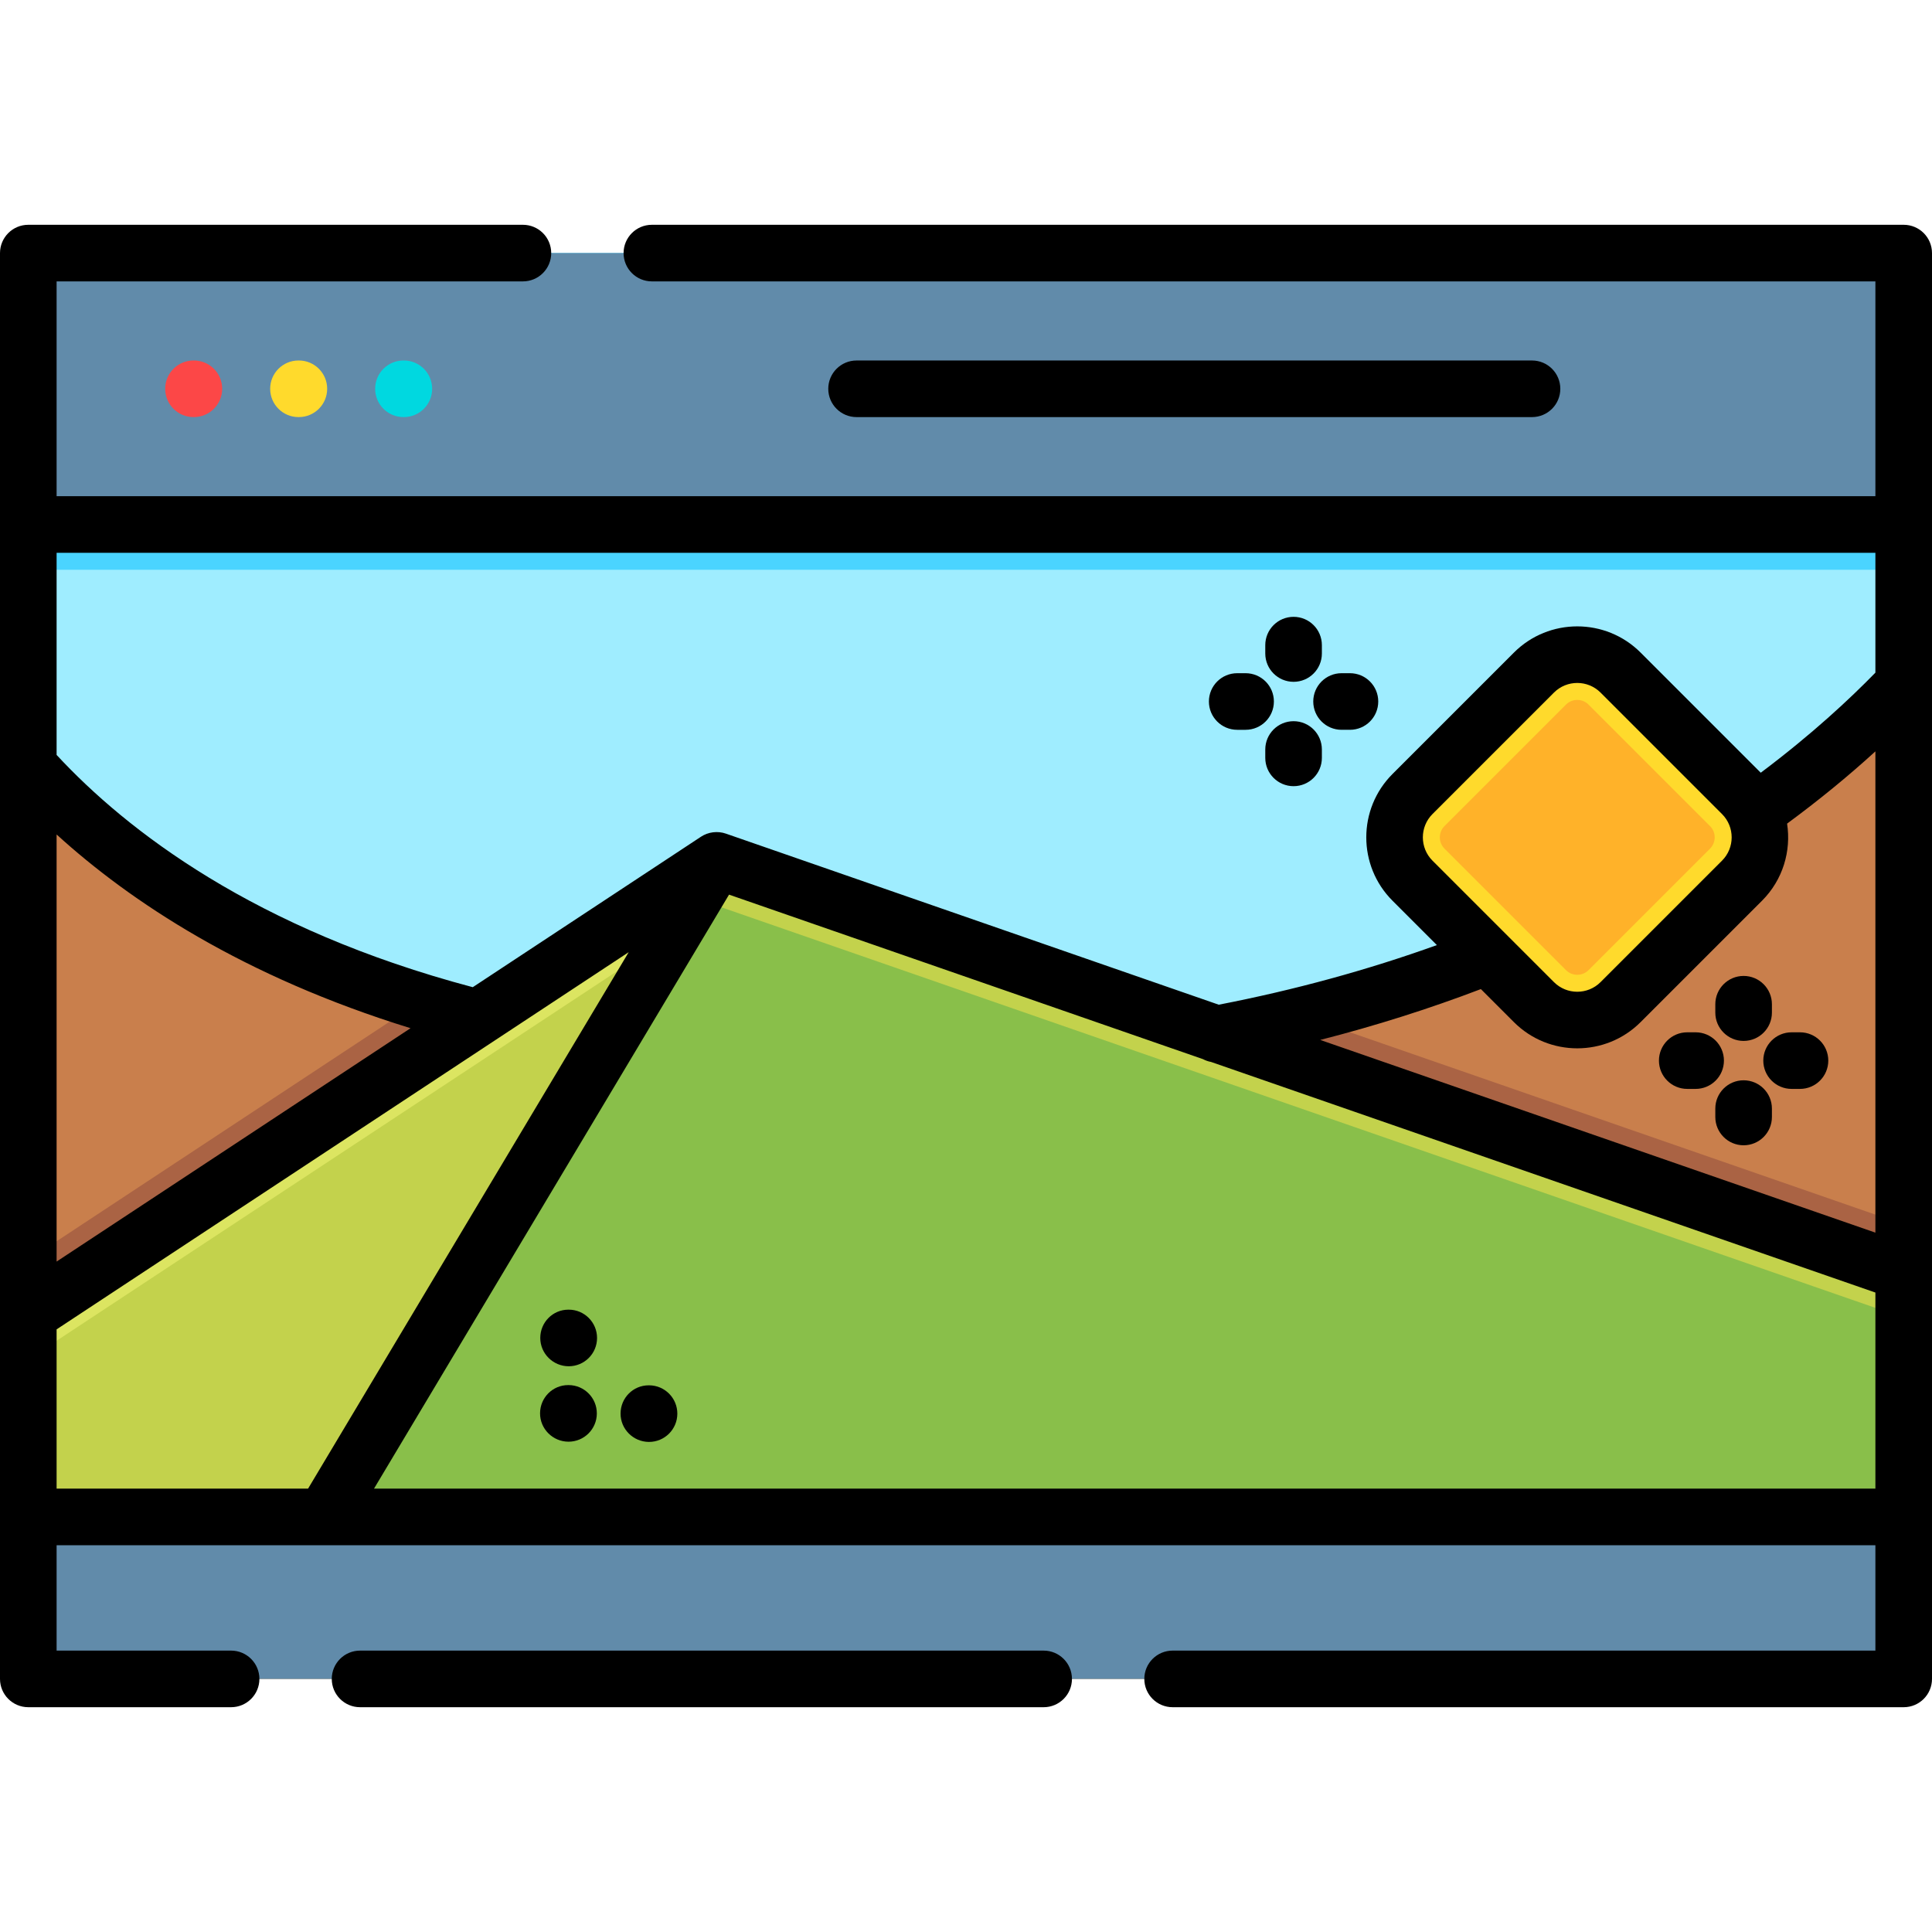 <?xml version="1.0" encoding="iso-8859-1"?>
<!-- Generator: Adobe Illustrator 19.0.0, SVG Export Plug-In . SVG Version: 6.00 Build 0)  -->
<svg xmlns="http://www.w3.org/2000/svg" xmlns:xlink="http://www.w3.org/1999/xlink" version="1.1" id="Layer_1" x="0px" y="0px" viewBox="0 0 512 512" style="enable-background:new 0 0 512 512;" xml:space="preserve" width="512" height="512">
<g id="XMLID_2303_">
	<g id="XMLID_2304_">
		<g id="XMLID_2305_">
			<g id="XMLID_2306_">
				<g id="XMLID_2307_">
					<g id="XMLID_2308_">
						<g id="XMLID_2309_">
							<rect id="XMLID_2312_" x="7.5" y="67.07" style="fill:#9FEDFF;" width="497" height="377.86"/>
							<path id="XMLID_2313_" style="fill:#C97F4C;" d="M504.5,181.28v263.65H7.5V202.97c18.02,20.15,50.02,45.93,103.83,62.46         c32.41,9.96,72.73,16.56,122.67,16.56c42.17,0,79.03-4.98,110.96-12.87C432.38,247.51,482.92,204.08,504.5,181.28z"/>
							<path id="XMLID_2314_" style="fill:#AA6344;" d="M504.5,324.49V414H7.5v-80.11l103.83-68.46         c32.41,9.96,72.73,16.56,122.67,16.56c42.17,0,79.03-4.98,110.96-12.87L504.5,324.49z"/>
							<polygon id="XMLID_2315_" style="fill:#89BF4A;" points="504.5,337.2 504.5,402 7.5,402 7.5,348.26 189.9,228 195.96,230.1                 "/>
							<polygon id="XMLID_2316_" style="fill:#C3D24C;" points="504.5,337.2 504.5,349.2 189.9,240 7.5,360.26 7.5,348.26          189.9,228        "/>
							<polygon id="XMLID_2317_" style="fill:#C3D24C;" points="189.9,228 178.06,247.8 85.9,402 7.5,402 7.5,348.26        "/>
							<polygon id="XMLID_2318_" style="fill:#DCE561;" points="189.9,228 178.06,247.8 7.5,360.26 7.5,348.26        "/>
							<rect id="XMLID_2718_" x="7.5" y="402.003" style="fill:#618BAA;" width="497" height="42.926"/>
							<rect id="XMLID_2322_" x="7.5" y="67.07" style="fill:#4AD4FF;" width="497" height="83.93"/>
							<rect id="XMLID_2325_" x="7.5" y="67.07" style="fill:#618BAA;" width="497" height="71.93"/>
							<g id="XMLID_2326_">
								<path id="XMLID_2327_" style="fill:#FC4747;" d="M51.381,110.533h-0.106c-4.143,0-7.5-3.358-7.5-7.5s3.357-7.5,7.5-7.5          h0.106c4.143,0,7.5,3.358,7.5,7.5S55.523,110.533,51.381,110.533z"/>
								<path id="XMLID_2328_" style="fill:#FFDA2C;" d="M79.203,110.533h-0.106c-4.143,0-7.5-3.358-7.5-7.5s3.357-7.5,7.5-7.5          h0.106c4.143,0,7.5,3.358,7.5,7.5S83.346,110.533,79.203,110.533z"/>
								<path id="XMLID_2329_" style="fill:#00D8E0;" d="M107.025,110.533h-0.106c-4.143,0-7.5-3.358-7.5-7.5s3.357-7.5,7.5-7.5          h0.106c4.143,0,7.5,3.358,7.5,7.5S111.168,110.533,107.025,110.533z"/>
							</g>
						</g>
					</g>
				</g>
			</g>
			<path id="XMLID_2703_" style="fill:#FFDA2C;" d="M406.511,265.575l-32.188-32.188c-6.34-6.34-6.34-16.619,0-22.96l32.188-32.188     c6.34-6.34,16.619-6.34,22.96,0l32.188,32.188c6.34,6.34,6.34,16.619,0,22.96l-32.188,32.188     C423.13,271.915,412.851,271.915,406.511,265.575z"/>
			<path id="XMLID_2330_" style="fill:#FFB229;" d="M417.99,258.33c-0.655,0-1.915-0.161-2.994-1.24l-32.188-32.188     c-1.651-1.651-1.651-4.338,0-5.989l32.188-32.188c1.079-1.079,2.339-1.24,2.994-1.24s1.915,0.161,2.994,1.24l32.188,32.188     c1.651,1.651,1.651,4.338,0,5.989l-32.188,32.188C419.905,258.168,418.646,258.33,417.99,258.33z"/>
		</g>
	</g>
	<g id="XMLID_2331_">
		<path id="XMLID_2332_" d="M504.5,59.571H172.756c-4.143,0-7.5,3.358-7.5,7.5s3.357,7.5,7.5,7.5H497V131.5H15V74.571h123.578    c4.143,0,7.5-3.358,7.5-7.5s-3.357-7.5-7.5-7.5H7.5c-4.143,0-7.5,3.358-7.5,7.5v377.857c0,4.142,3.357,7.5,7.5,7.5h53.744    c4.143,0,7.5-3.358,7.5-7.5s-3.357-7.5-7.5-7.5H15v-27.926h482v27.926H310.756c-4.143,0-7.5,3.358-7.5,7.5s3.357,7.5,7.5,7.5    H504.5c4.143,0,7.5-3.358,7.5-7.5V67.071C512,62.929,508.643,59.571,504.5,59.571z M379.626,228.083    c-3.406-3.406-3.406-8.947,0-12.353l32.188-32.188c1.702-1.703,3.939-2.554,6.176-2.554s4.474,0.852,6.176,2.554l32.188,32.188    c3.406,3.406,3.406,8.947,0,12.353l-32.188,32.188c-3.404,3.405-8.947,3.405-12.352,0L379.626,228.083z M401.207,270.878    c4.628,4.628,10.705,6.941,16.783,6.94c6.077,0,12.156-2.314,16.783-6.94l32.188-32.188c5.554-5.555,7.749-13.197,6.636-20.423    c8.342-6.148,16.174-12.545,23.402-19.144v127.539l-147.126-51.07c14.662-3.749,28.896-8.259,42.573-13.474L401.207,270.878z     M497,146.5v31.759c-6.71,6.892-16.838,16.357-30.383,26.52l-31.843-31.843c-9.256-9.254-24.311-9.254-33.566,0l-32.188,32.188    c-9.254,9.254-9.254,24.312,0,33.566l11.769,11.768c-18.383,6.617-37.775,11.913-57.804,15.799l-130.589-45.329    c-2.18-0.773-4.696-0.467-6.626,0.81l-60.481,39.876C67.467,246.282,33.599,220.122,15,200.063V146.5H497z M15,221.145    c19.543,17.792,49.484,37.659,93.8,51.34L15,334.329V221.145z M15,352.295l151.615-99.962L81.642,394.502H15V352.295z     M99.116,394.502l94.086-157.416l125.594,43.595c0.671,0.353,1.394,0.61,2.152,0.747L497,342.54v51.963H99.116z"/>
		<path id="XMLID_2340_" d="M276.578,437.429H95.422c-4.143,0-7.5,3.358-7.5,7.5s3.357,7.5,7.5,7.5h181.156    c4.143,0,7.5-3.358,7.5-7.5S280.721,437.429,276.578,437.429z"/>
		<path id="XMLID_2341_" d="M342.811,180.689c4.143,0,7.5-3.358,7.5-7.5v-2.222c0-4.142-3.357-7.5-7.5-7.5s-7.5,3.358-7.5,7.5v2.222    C335.311,177.331,338.668,180.689,342.811,180.689z"/>
		<path id="XMLID_2342_" d="M342.811,191.123c-4.143,0-7.5,3.358-7.5,7.5v2.222c0,4.142,3.357,7.5,7.5,7.5s7.5-3.358,7.5-7.5v-2.222    C350.311,194.48,346.953,191.123,342.811,191.123z"/>
		<path id="XMLID_2343_" d="M348.027,185.906c0,4.142,3.357,7.5,7.5,7.5h2.223c4.143,0,7.5-3.358,7.5-7.5s-3.357-7.5-7.5-7.5h-2.223    C351.385,178.406,348.027,181.764,348.027,185.906z"/>
		<path id="XMLID_2344_" d="M327.872,193.406h2.222c4.143,0,7.5-3.358,7.5-7.5s-3.357-7.5-7.5-7.5h-2.222    c-4.143,0-7.5,3.358-7.5,7.5S323.729,193.406,327.872,193.406z"/>
		<path id="XMLID_2345_" d="M462.075,275.855c4.143,0,7.5-3.358,7.5-7.5v-2.223c0-4.142-3.357-7.5-7.5-7.5s-7.5,3.358-7.5,7.5v2.223    C454.575,272.497,457.933,275.855,462.075,275.855z"/>
		<path id="XMLID_2346_" d="M462.075,286.288c-4.143,0-7.5,3.358-7.5,7.5v2.223c0,4.142,3.357,7.5,7.5,7.5s7.5-3.358,7.5-7.5v-2.223    C469.575,289.646,466.218,286.288,462.075,286.288z"/>
		<path id="XMLID_2347_" d="M467.292,281.072c0,4.142,3.357,7.5,7.5,7.5h2.223c4.143,0,7.5-3.358,7.5-7.5s-3.357-7.5-7.5-7.5h-2.223    C470.649,273.572,467.292,276.93,467.292,281.072z"/>
		<path id="XMLID_2348_" d="M447.137,288.572h2.222c4.143,0,7.5-3.358,7.5-7.5s-3.357-7.5-7.5-7.5h-2.222    c-4.143,0-7.5,3.358-7.5,7.5S442.994,288.572,447.137,288.572z"/>
		<path id="XMLID_2349_" d="M406,110.535c4.143,0,7.5-3.358,7.5-7.5s-3.357-7.5-7.5-7.5H227c-4.143,0-7.5,3.358-7.5,7.5    s3.357,7.5,7.5,7.5H406z"/>
		<path id="XMLID_2350_" d="M172.039,367.124l-0.093,0c-0.014,0-0.026,0-0.04,0c-4.123,0-7.431,3.333-7.452,7.461    c-0.022,4.142,3.364,7.518,7.507,7.54c0.014,0,0.026,0,0.04,0c4.123,0,7.478-3.332,7.499-7.46    C179.521,370.521,176.182,367.146,172.039,367.124z"/>
		<path id="XMLID_2351_" d="M150.706,367.062l-0.093,0c-0.014,0-0.026,0-0.04,0c-4.123,0-7.431,3.333-7.452,7.461    c-0.022,4.142,3.364,7.518,7.507,7.54c0.014,0,0.026,0,0.04,0c4.123,0,7.478-3.332,7.499-7.46    C158.188,370.459,154.849,367.083,150.706,367.062z"/>
		<path id="XMLID_2352_" d="M150.725,347.074h-0.093c-4.143,0-7.454,3.358-7.454,7.5s3.404,7.5,7.547,7.5s7.5-3.358,7.5-7.5    S154.867,347.074,150.725,347.074z"/>
	</g>
</g>















</svg>
